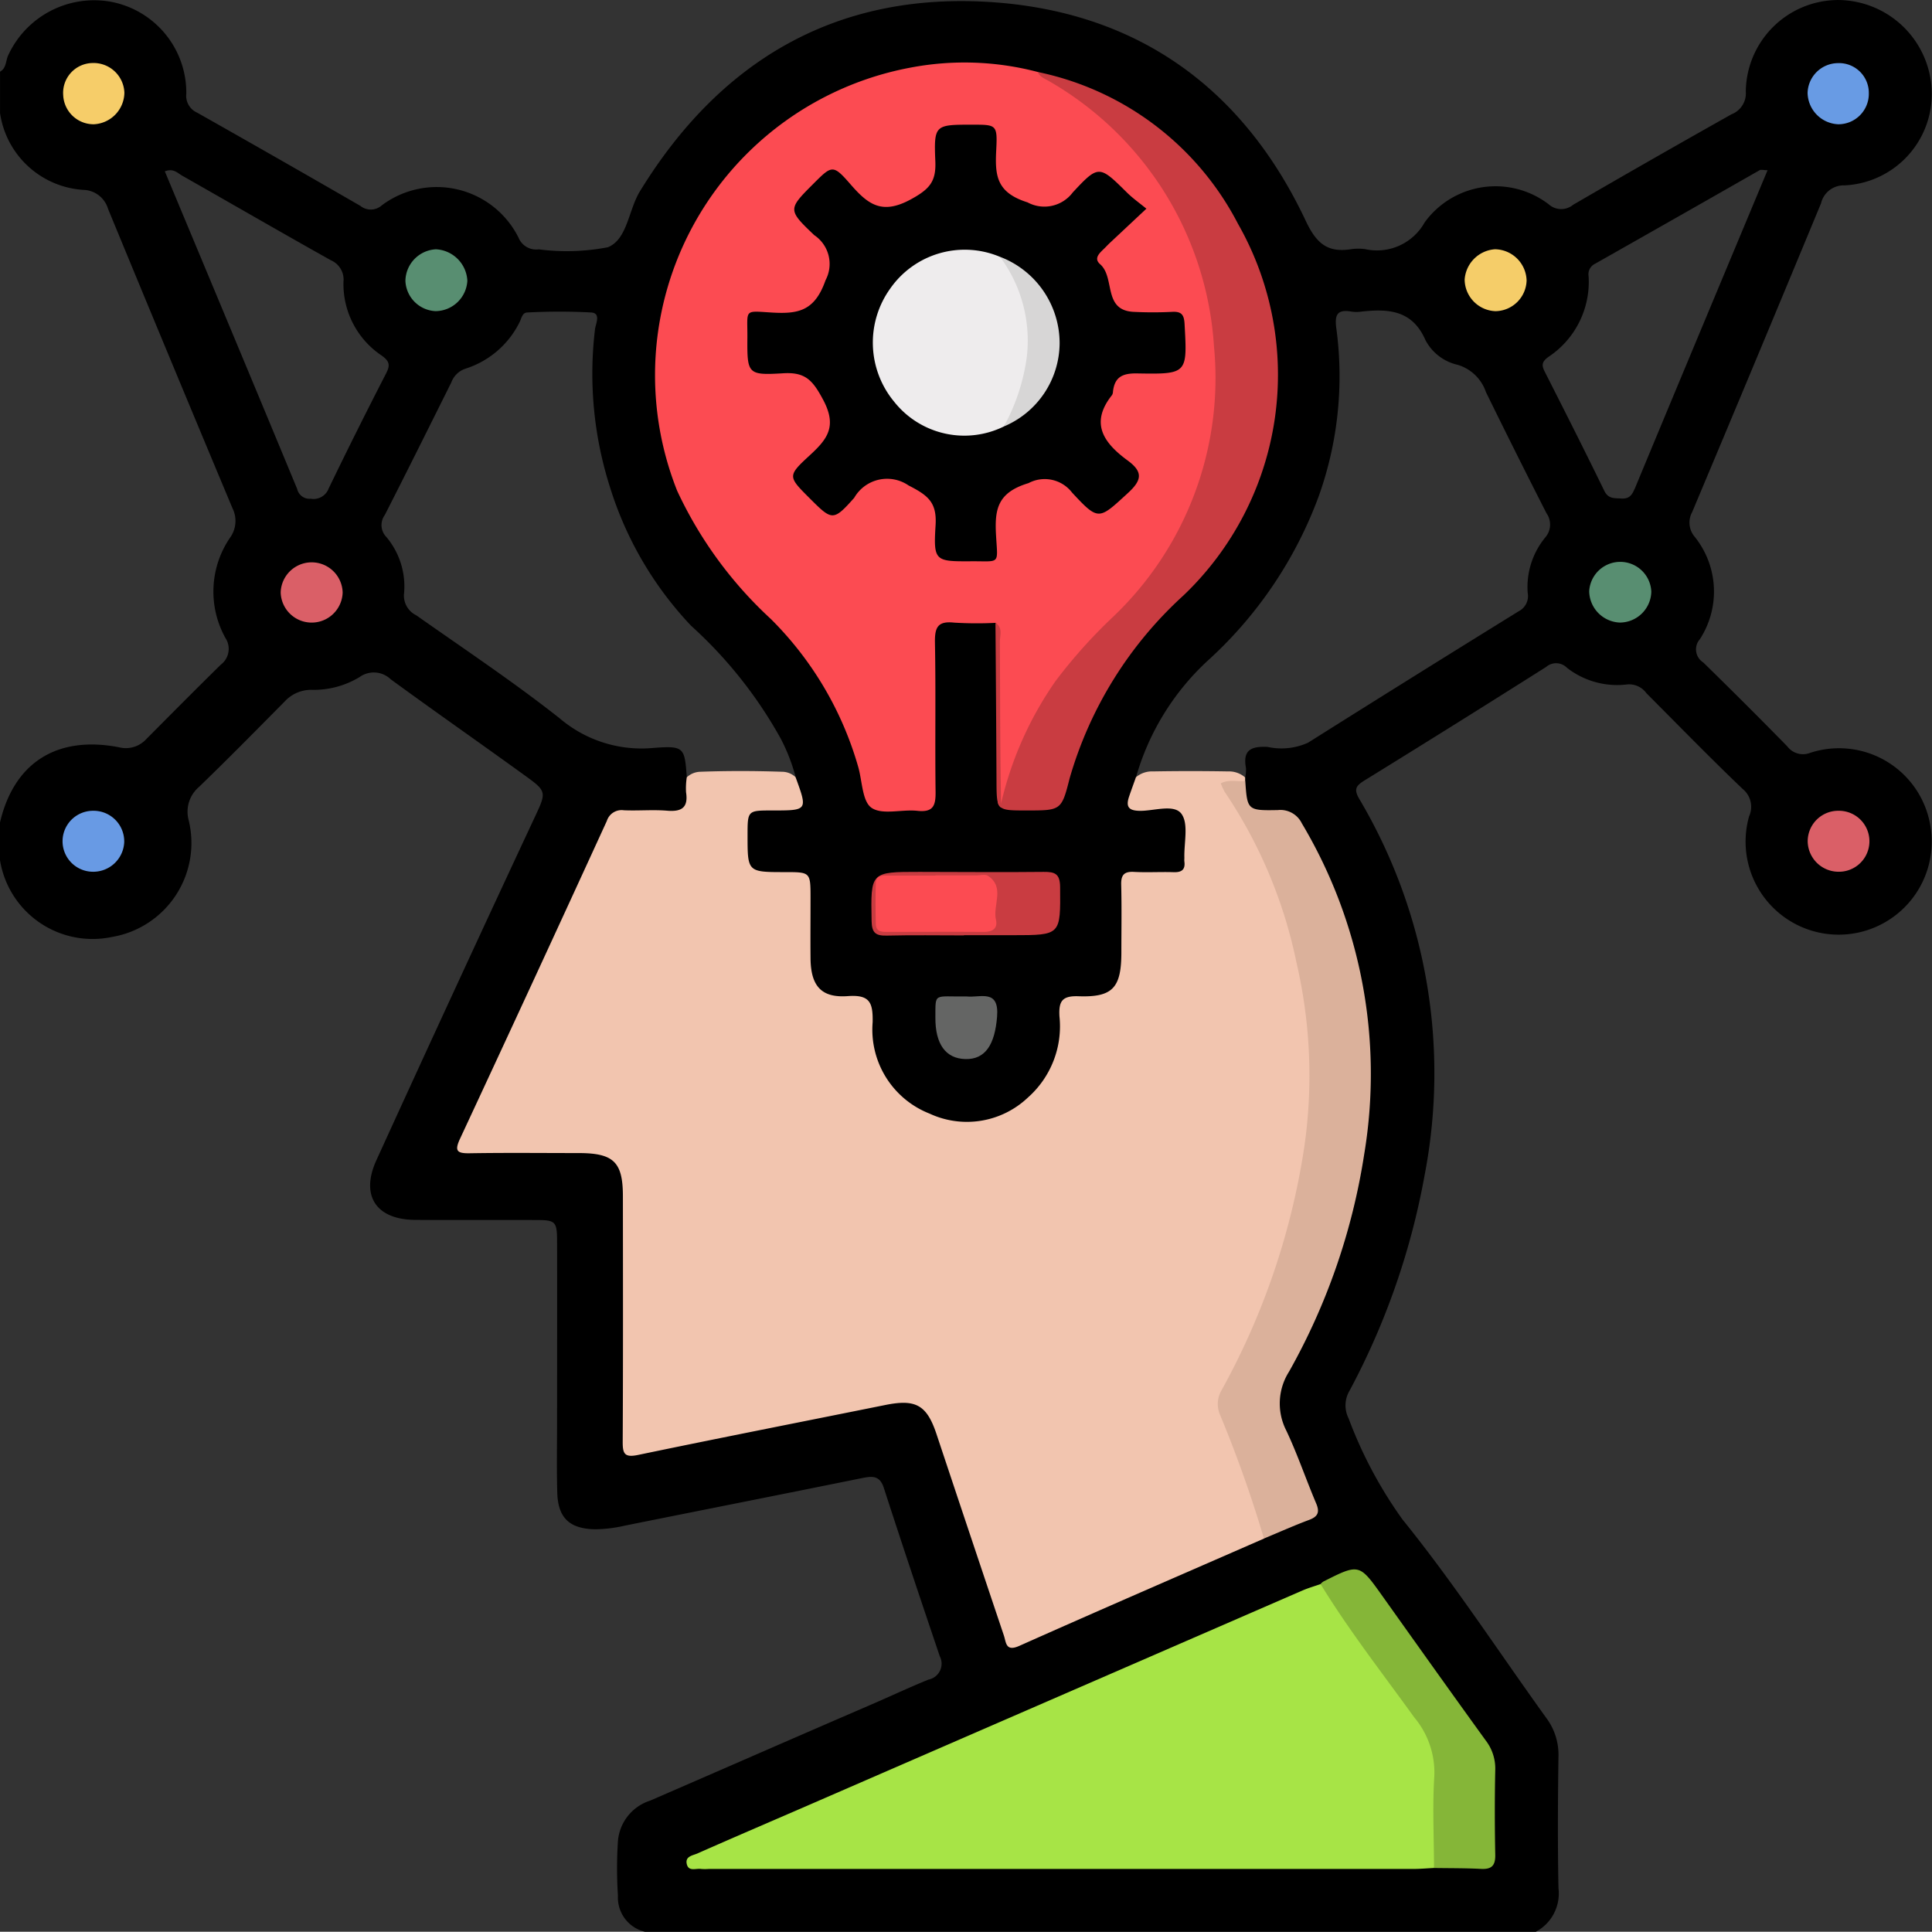 <svg id="Grupo_140650" data-name="Grupo 140650" xmlns="http://www.w3.org/2000/svg" xmlns:xlink="http://www.w3.org/1999/xlink" width="79.479" height="79.469" viewBox="0 0 79.479 79.469">
  <rect x="0" y="0" width="79.479" height="79.469" fill="#333333" stroke="none"/>
  <defs>
    <clipPath id="clip-path">
      <rect id="Rectángulo_88907" data-name="Rectángulo 88907" width="79.479" height="79.469" fill="none"/>
    </clipPath>
  </defs>
  <g id="Grupo_140650-2" data-name="Grupo 140650" clip-path="url(#clip-path)">
    <path id="Trazado_214218" data-name="Trazado 214218" d="M79.4,33.9a3.808,3.808,0,0,0-4.939-2.928.808.808,0,0,1-.937-.271q-1.71-1.746-3.459-3.453a.633.633,0,0,1-.135-.954,3.6,3.6,0,0,0-.209-4.208.9.9,0,0,1-.106-1.026q2.667-6.342,5.3-12.7a.957.957,0,0,1,.968-.735,3.767,3.767,0,0,0,3.581-3.984A3.876,3.876,0,0,0,75.646,0a3.807,3.807,0,0,0-3.827,3.768.922.922,0,0,1-.583.93q-3.272,1.839-6.518,3.724a.771.771,0,0,1-1.009-.02,3.6,3.6,0,0,0-5.1.744,2.246,2.246,0,0,1-2.457,1.1,2.162,2.162,0,0,0-.542,0c-.984.161-1.449-.21-1.9-1.175C51.1,3.538,46.661.407,40.557.072,34.3-.272,29.584,2.55,26.324,7.871c-.472.771-.513,1.976-1.319,2.3a8.982,8.982,0,0,1-2.841.086.783.783,0,0,1-.834-.485,3.763,3.763,0,0,0-5.621-1.327.681.681,0,0,1-.881.025q-3.351-1.935-6.72-3.838a.757.757,0,0,1-.444-.778A3.806,3.806,0,0,0,4.532.066a3.894,3.894,0,0,0-4.2,2.22c-.1.223-.068.517-.33.661V4.654a3.7,3.7,0,0,0,3.5,3.16,1.09,1.09,0,0,1,.943.777Q6.986,14.753,9.561,20.9a1.177,1.177,0,0,1-.1,1.222,3.93,3.93,0,0,0-.185,4.126.814.814,0,0,1-.192,1.094c-1.033,1.014-2.052,2.042-3.072,3.068a1.139,1.139,0,0,1-1.123.329C2.339,30.249.574,31.374,0,33.834v1.552a3.858,3.858,0,0,0,4.6,3.159A3.921,3.921,0,0,0,7.761,33.74a1.339,1.339,0,0,1,.429-1.371c1.191-1.15,2.352-2.33,3.517-3.507a1.483,1.483,0,0,1,1.089-.485,3.636,3.636,0,0,0,2-.527,1,1,0,0,1,1.275.092c1.858,1.358,3.748,2.674,5.611,4.025.777.563.788.643.372,1.531q-3.317,7.1-6.568,14.226c-.664,1.451-.026,2.447,1.589,2.459,1.656.012,3.311,0,4.967.006.82,0,.873.058.875.892.006,2.432,0,4.863,0,7.295,0,1.009-.02,2.018.008,3.026.029,1.044.507,1.489,1.555,1.509a5.688,5.688,0,0,0,1.229-.151c3.246-.652,6.495-1.294,9.739-1.952.411-.083.74-.133.911.4.748,2.314,1.522,4.619,2.3,6.922a.666.666,0,0,1-.458.963c-.791.32-1.563.685-2.347,1.023-3.039,1.312-6.072,2.64-9.109,3.958a1.909,1.909,0,0,0-1.324,1.663,17.294,17.294,0,0,0,0,2.249,1.446,1.446,0,0,0,1.118,1.484H63.178a1.783,1.783,0,0,0,.935-1.792c-.035-1.81-.026-3.621,0-5.431a2.527,2.527,0,0,0-.507-1.582c-1.962-2.725-3.8-5.547-5.908-8.155A17.8,17.8,0,0,1,55.48,58.35a1.186,1.186,0,0,1,.043-1.149,30.1,30.1,0,0,0,3.086-8.874,22.14,22.14,0,0,0-2.683-15.449c-.233-.393-.164-.543.195-.765q3.756-2.317,7.485-4.678a.627.627,0,0,1,.859.038,3.357,3.357,0,0,0,2.474.682.876.876,0,0,1,.793.363c1.315,1.318,2.614,2.654,3.96,3.939a.944.944,0,0,1,.261,1.128A3.829,3.829,0,1,0,79.4,33.9M13.51,20.122a.664.664,0,0,1-.727.394.518.518,0,0,1-.557-.4c-1.8-4.347-3.618-8.689-5.445-13.068.354-.138.522.07.71.176C9.53,8.382,11.558,9.555,13.6,10.7a.868.868,0,0,1,.53.894,3.537,3.537,0,0,0,1.57,3.031c.317.228.364.386.184.735q-1.22,2.367-2.378,4.765M28.254,31.975c-.092-1.227-.1-1.307-1.391-1.206a5.186,5.186,0,0,1-3.828-1.211c-1.9-1.5-3.927-2.85-5.911-4.247a.9.9,0,0,1-.5-.924,3.155,3.155,0,0,0-.732-2.3.7.7,0,0,1-.063-.9c.925-1.813,1.83-3.635,2.738-5.457a.931.931,0,0,1,.576-.562,3.749,3.749,0,0,0,2.231-1.914c.08-.154.11-.4.322-.4a25.081,25.081,0,0,1,2.632,0c.405.033.174.471.148.7a15.349,15.349,0,0,0,.622,6.5,14.547,14.547,0,0,0,3.334,5.689,18.043,18.043,0,0,1,3.689,4.647,7.586,7.586,0,0,1,.61,1.575l-4.476.006m35.285-9.826a3.209,3.209,0,0,0-.693,2.245.7.7,0,0,1-.364.751q-4.347,2.687-8.672,5.411a2.652,2.652,0,0,1-1.662.174c-.674-.033-1.032.119-.892.868a1.455,1.455,0,0,1-.031.383l-4.492-.009a10.433,10.433,0,0,1,2.914-4.758,17.125,17.125,0,0,0,4.6-6.791,14.671,14.671,0,0,0,.732-6.868c-.08-.56-.011-.848.627-.732a1.356,1.356,0,0,0,.387,0c1.113-.123,2.106-.075,2.651,1.18a1.993,1.993,0,0,0,1.328,1.01,1.761,1.761,0,0,1,1.156,1.121q1.225,2.5,2.489,4.98a.808.808,0,0,1-.079,1.032m3.707-2.035c-.114.274-.23.42-.555.4-.287-.019-.529.02-.694-.319-.8-1.642-1.624-3.273-2.45-4.9-.142-.279-.112-.417.164-.615a3.7,3.7,0,0,0,1.641-3.312.477.477,0,0,1,.254-.505Q69,8.936,72.389,7c.055-.031.142,0,.326,0-1.847,4.424-3.664,8.767-5.469,13.115" transform="translate(0 0.001)"/>
    <path id="Trazado_214219" data-name="Trazado 214219" d="M94.864,105.583c0,.049,0,.1,0,.147-.194.214-.478.15-.719.225a20.942,20.942,0,0,1,3.543,12.391,26.742,26.742,0,0,1-2.844,11.024c-1.108,2.3-1.113,1.471-.239,3.885.326.9.689,1.784,1,2.687.107.307.285.629.03.955-3.356,1.467-6.718,2.921-10.063,4.413-.56.25-.537-.139-.632-.424q-1.393-4.144-2.774-8.292c-.4-1.2-.858-1.445-2.1-1.195-3.392.684-6.787,1.349-10.174,2.055-.562.117-.637-.049-.634-.55.018-3.363.011-6.726.008-10.089,0-1.406-.376-1.775-1.805-1.779-1.5,0-3-.017-4.5.008-.528.009-.627-.1-.394-.6q3.04-6.525,6.037-13.068a.637.637,0,0,1,.7-.442c.594.027,1.193-.031,1.784.018s.874-.124.776-.759a2.955,2.955,0,0,1,.03-.616.85.85,0,0,1,.555-.227c1.122-.041,2.243-.038,3.365,0a.81.81,0,0,1,.556.223c.5,1.369.5,1.369-.957,1.369-1.019,0-1.019,0-1.019,1.025,0,1.511,0,1.511,1.539,1.511,1.052,0,1.052,0,1.052,1.078,0,.827-.008,1.654,0,2.481.014,1.122.44,1.624,1.537,1.542.91-.067,1.033.275,1.018,1.075a3.711,3.711,0,0,0,2.342,3.759,3.646,3.646,0,0,0,4.043-.659,3.912,3.912,0,0,0,1.3-3.343c-.034-.622.107-.85.785-.826,1.408.05,1.759-.351,1.762-1.792,0-.931.017-1.862-.007-2.792-.011-.4.115-.555.527-.532.541.03,1.086-.006,1.628.012.328.011.489-.1.444-.44-.007-.051,0-.1,0-.155-.018-.615.18-1.384-.116-1.8s-1.106-.131-1.689-.129c-.466,0-.618-.144-.471-.582.09-.267.189-.532.283-.8a1.027,1.027,0,0,1,.712-.239q1.536-.027,3.072,0a1.011,1.011,0,0,1,.709.247" transform="translate(-43.641 -73.601)" fill="#f2c5af"/>
    <path id="Trazado_214220" data-name="Trazado 214220" d="M103.377,31.6a15.4,15.4,0,0,1-1.7-.009c-.681-.075-.8.2-.79.823.039,2.042,0,4.085.026,6.126.008.571-.088.865-.749.793-.638-.07-1.438.181-1.884-.123-.389-.266-.381-1.11-.554-1.7a14,14,0,0,0-3.589-6.068,16.79,16.79,0,0,1-3.855-5.275A12.873,12.873,0,0,1,99.9,8.755a11.843,11.843,0,0,1,5.216.183,13.053,13.053,0,0,1,7.3,10.166,13.67,13.67,0,0,1-4.235,12.561,14.52,14.52,0,0,0-4.248,7.082,1.106,1.106,0,0,1-.142.358c-.031.048-.065.081-.184.093-.224-.162-.114-.438-.115-.662-.009-2.069,0-4.139-.012-6.208,0-.242.117-.515-.1-.732" transform="translate(-62.425 -5.977)" fill="#fc4b52"/>
    <path id="Trazado_214221" data-name="Trazado 214221" d="M124.526,228.064c-.283.014-.566.04-.849.04q-14.495,0-28.99,0a1.93,1.93,0,0,1-.31,0c-.209-.034-.514.123-.59-.2s.247-.353.44-.438c1.582-.7,3.169-1.378,4.754-2.067q10.077-4.38,20.153-8.758c.234-.1.483-.171.725-.256.535.279.753.835,1.081,1.284,1.035,1.416,2.026,2.866,3.074,4.273a3.272,3.272,0,0,1,.728,2.217c-.053,1-.01,2.012-.014,3.019a1.247,1.247,0,0,1-.2.884" transform="translate(-65.534 -151.219)" fill="#a7e446"/>
    <path id="Trazado_214222" data-name="Trazado 214222" d="M168.248,137.839a50.9,50.9,0,0,0-1.805-5.088,1.113,1.113,0,0,1,.056-1.006,29.882,29.882,0,0,0,3.4-9.961,20.554,20.554,0,0,0-.317-7.659,19.582,19.582,0,0,0-2.946-7,2.273,2.273,0,0,1-.164-.356c.35-.179.687-.056,1.007-.1.083,1.2.084,1.225,1.342,1.2a.98.98,0,0,1,.985.546,20.126,20.126,0,0,1,2.564,13.624,26.4,26.4,0,0,1-3.09,8.932,2.442,2.442,0,0,0-.117,2.416c.462.976.809,2.005,1.231,3,.155.364.079.546-.291.684-.625.233-1.235.507-1.852.764" transform="translate(-116.251 -74.544)" fill="#dbb19b"/>
    <path id="Trazado_214223" data-name="Trazado 214223" d="M135.978,32.49c.31.2.181.514.182.779.01,2.216.006,4.433.048,6.658a14.509,14.509,0,0,1,2.236-5.031,21.093,21.093,0,0,1,2.366-2.645,13.554,13.554,0,0,0,4.157-11.131,13.565,13.565,0,0,0-6.782-10.909c-.176-.106-.381-.17-.472-.379a12.013,12.013,0,0,1,8.24,6.243,12.545,12.545,0,0,1-2.244,15.294,16.245,16.245,0,0,0-4.679,7.518c-.336,1.33-.357,1.325-1.782,1.325-1.227,0-1.222,0-1.228-1.216q-.016-3.253-.043-6.506" transform="translate(-95.026 -6.871)" fill="#c93c41"/>
    <path id="Trazado_214224" data-name="Trazado 214224" d="M185.05,226.658c0-1.265-.068-2.534.014-3.793a3.525,3.525,0,0,0-.825-2.4c-1.307-1.813-2.686-3.577-3.856-5.487a.541.541,0,0,1,.11-.1c1.485-.749,1.481-.747,2.444.606,1.409,1.98,2.817,3.96,4.241,5.928a1.892,1.892,0,0,1,.392,1.215c-.025,1.163-.023,2.328,0,3.491.008.439-.146.6-.582.578-.645-.033-1.291-.027-1.937-.037" transform="translate(-126.058 -149.813)" fill="#85b638"/>
    <path id="Trazado_214225" data-name="Trazado 214225" d="M122.838,121.7c-1.057,0-2.114-.018-3.17.008-.451.011-.623-.1-.632-.594-.037-2.027-.055-2.028,1.974-2.027,1.7,0,3.4.02,5.1,0,.473-.006.676.08.681.623.016,1.98.038,1.98-1.945,1.981h-2.011v.009" transform="translate(-83.18 -83.219)" fill="#c93c41"/>
    <path id="Trazado_214226" data-name="Trazado 214226" d="M129.055,136.077c.556.064,1.348-.331,1.254.835-.092,1.137-.477,1.763-1.306,1.741-.807-.021-1.24-.613-1.232-1.716.007-1.04-.082-.84,1.284-.86" transform="translate(-89.291 -95.085)" fill="#646564"/>
    <path id="Trazado_214227" data-name="Trazado 214227" d="M9.9,110.75a1.26,1.26,0,0,1,1.239,1.3,1.275,1.275,0,0,1-1.335,1.207,1.254,1.254,0,0,1,.1-2.506" transform="translate(-6.029 -77.396)" fill="#689ae4"/>
    <path id="Trazado_214228" data-name="Trazado 214228" d="M248.2,113.257a1.271,1.271,0,0,1-1.282-1.26,1.257,1.257,0,0,1,1.29-1.248,1.254,1.254,0,0,1-.008,2.508" transform="translate(-172.553 -77.395)" fill="#da5f67"/>
    <path id="Trazado_214229" data-name="Trazado 214229" d="M56.646,34.055a1.363,1.363,0,0,1,1.283,1.293,1.321,1.321,0,0,1-1.315,1.25,1.3,1.3,0,0,1-1.233-1.244,1.323,1.323,0,0,1,1.264-1.3" transform="translate(-38.703 -23.799)" fill="#588e71"/>
    <path id="Trazado_214230" data-name="Trazado 214230" d="M202.615,35.329a1.3,1.3,0,0,1-1.28,1.276,1.316,1.316,0,0,1-1.269-1.3,1.343,1.343,0,0,1,1.248-1.247,1.322,1.322,0,0,1,1.3,1.266" transform="translate(-139.813 -23.804)" fill="#f5cd69"/>
    <path id="Trazado_214231" data-name="Trazado 214231" d="M40.89,77.977a1.275,1.275,0,0,1-2.549,0,1.275,1.275,0,0,1,2.549,0" transform="translate(-26.794 -53.604)" fill="#da5f67"/>
    <path id="Trazado_214232" data-name="Trazado 214232" d="M218.343,79.228a1.31,1.31,0,0,1-1.265-1.291,1.279,1.279,0,0,1,2.555.025,1.3,1.3,0,0,1-1.29,1.266" transform="translate(-151.701 -53.617)" fill="#588e71"/>
    <path id="Trazado_214233" data-name="Trazado 214233" d="M11.145,9.826a1.319,1.319,0,0,1-1.257,1.3,1.252,1.252,0,0,1-1.26-1.2A1.228,1.228,0,0,1,9.821,8.607a1.268,1.268,0,0,1,1.324,1.219" transform="translate(-6.028 -6.014)" fill="#f6cd69"/>
    <path id="Trazado_214234" data-name="Trazado 214234" d="M249.428,9.856a1.253,1.253,0,0,1-1.255,1.281,1.317,1.317,0,0,1-1.264-1.293,1.26,1.26,0,0,1,1.238-1.222,1.225,1.225,0,0,1,1.281,1.234" transform="translate(-172.548 -6.025)" fill="#689be4"/>
    <path id="Trazado_214235" data-name="Trazado 214235" d="M118.521,20.462,117,21.887c-.056.053-.11.109-.164.165-.193.2-.53.435-.229.7.629.548.11,1.883,1.359,1.961a15.96,15.96,0,0,0,1.628,0c.375-.015.469.136.489.5.114,2.045.123,2.07-1.945,2.034-.6-.011-.929.138-1,.744a.3.3,0,0,1-.04.148c-.938,1.176-.312,1.989.648,2.693.635.467.583.807.009,1.334-1.2,1.1-1.2,1.168-2.3-.017a1.418,1.418,0,0,0-1.792-.389c-1.3.392-1.4,1.1-1.333,2.193.069,1.176.169,1.015-1.013,1.022-1.5.009-1.569,0-1.477-1.484.058-.931-.3-1.222-1.109-1.634a1.56,1.56,0,0,0-2.238.507c-.869.978-.912.939-1.844.008-.879-.879-.906-.908,0-1.742.723-.665,1.16-1.185.565-2.3-.428-.8-.727-1.145-1.645-1.089-1.47.09-1.481.024-1.471-1.478.007-1.174-.164-1.09,1.016-1.02,1.094.065,1.758-.073,2.2-1.331a1.425,1.425,0,0,0-.465-1.853c-1.1-1.046-1.083-1.067-.026-2.124.754-.754.8-.793,1.519.034s1.291,1.268,2.488.613c.768-.42,1.034-.732,1-1.556-.063-1.511-.018-1.512,1.519-1.512,1,0,1.039,0,.986,1.043s0,1.748,1.288,2.153a1.46,1.46,0,0,0,1.861-.409c1.068-1.148,1.094-1.118,2.236.012.22.217.476.4.791.655" transform="translate(-71.352 -11.885)"/>
    <path id="Trazado_214236" data-name="Trazado 214236" d="M122.062,119.529h1.7c.154,0,.349-.055.457.018.714.479.189,1.206.329,1.808.081.352-.131.5-.491.5-1.313-.01-2.627,0-3.94,0-.233,0-.5.018-.511-.316-.015-.566-.018-1.133,0-1.7.012-.335.295-.3.523-.3.644,0,1.287,0,1.931,0" transform="translate(-83.576 -83.518)" fill="#fc4b52"/>
    <path id="Trazado_214237" data-name="Trazado 214237" d="M124.614,41.387a3.684,3.684,0,0,1-4.508-1.018,3.81,3.81,0,0,1-.167-4.652,3.736,3.736,0,0,1,4.516-1.311,3.766,3.766,0,0,1,1.323,3.212,4.728,4.728,0,0,1-1.164,3.769" transform="translate(-83.32 -23.841)" fill="#eeeced"/>
    <path id="Trazado_214238" data-name="Trazado 214238" d="M136.747,42.061a8.165,8.165,0,0,0,.948-2.882,5.769,5.769,0,0,0-1.106-4.1,3.807,3.807,0,0,1,2.454,3.556,3.742,3.742,0,0,1-2.295,3.425" transform="translate(-95.452 -24.515)" fill="#d7d6d6"/>
  </g>
</svg>

